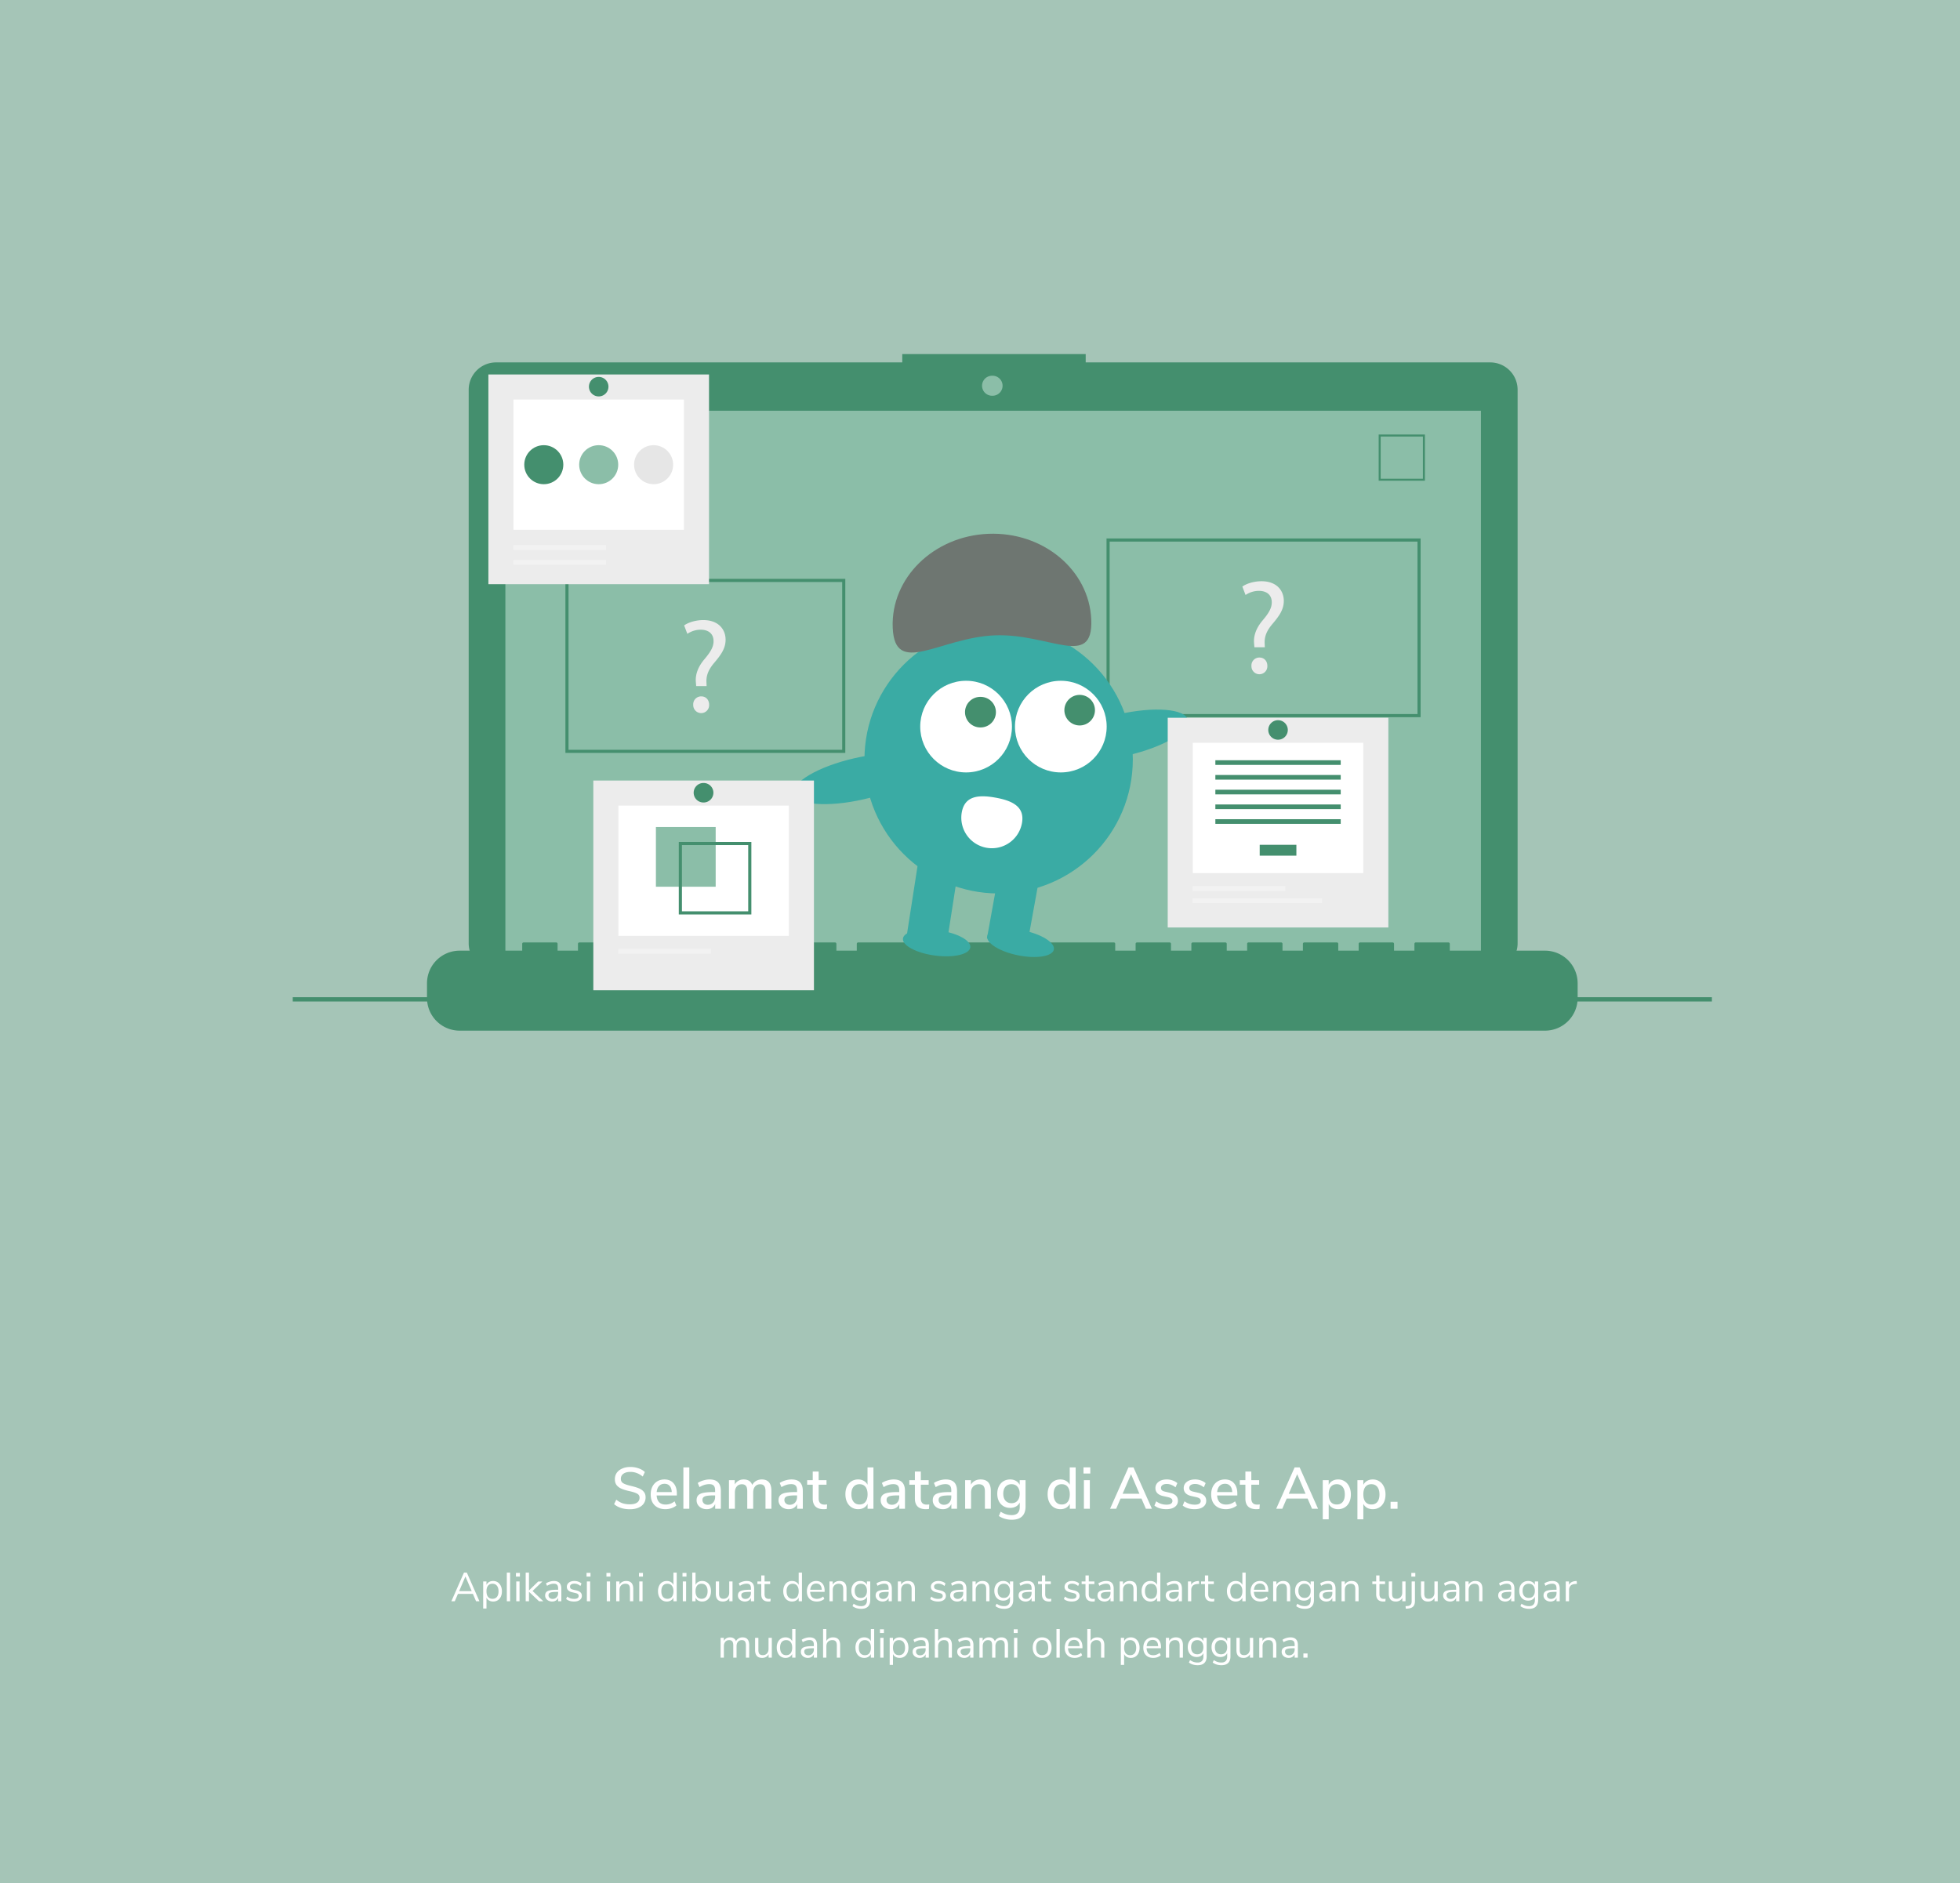 <svg width="869" height="835" fill="none" xmlns="http://www.w3.org/2000/svg"><path fill="#A5C5B7" d="M0 0h869v835H0z"/><path d="M279.243 669.208c-1.421 0-2.73-.191-3.926-.572-1.178-.381-2.192-.945-3.042-1.69l.962-1.976c.902.728 1.829 1.257 2.782 1.586.971.312 2.054.468 3.25.468 1.37 0 2.427-.251 3.172-.754.746-.52 1.118-1.248 1.118-2.184 0-.797-.346-1.387-1.04-1.768-.693-.399-1.802-.771-3.328-1.118-1.456-.312-2.652-.667-3.588-1.066-.936-.399-1.672-.936-2.21-1.612-.52-.693-.78-1.569-.78-2.626 0-1.075.278-2.019.832-2.834.572-.815 1.378-1.447 2.418-1.898 1.04-.468 2.245-.702 3.614-.702 1.283 0 2.488.199 3.614.598 1.144.381 2.08.936 2.808 1.664l-.936 1.976c-.849-.693-1.724-1.205-2.626-1.534a7.683 7.683 0 00-2.834-.52c-1.317 0-2.357.277-3.12.832-.745.537-1.118 1.291-1.118 2.262 0 .832.33 1.465.988 1.898.659.416 1.716.797 3.172 1.144 1.526.347 2.756.711 3.692 1.092.954.364 1.708.875 2.262 1.534.572.641.858 1.482.858 2.522 0 1.057-.286 1.985-.858 2.782-.554.797-1.36 1.413-2.418 1.846-1.04.433-2.279.65-3.718.65zm20.851-6.11h-8.97c.191 2.687 1.526 4.03 4.004 4.03 1.456 0 2.774-.477 3.952-1.43l.806 1.846c-.589.503-1.317.901-2.184 1.196a8.17 8.17 0 01-2.652.442c-2.028 0-3.631-.581-4.81-1.742-1.161-1.161-1.742-2.765-1.742-4.81 0-1.3.252-2.453.754-3.458.52-1.005 1.24-1.785 2.158-2.34.936-.555 1.994-.832 3.172-.832 1.716 0 3.06.555 4.03 1.664.988 1.109 1.482 2.643 1.482 4.602v.832zm-5.46-5.174c-1.005 0-1.811.321-2.418.962-.589.624-.944 1.525-1.066 2.704h6.682c-.052-1.179-.355-2.08-.91-2.704-.537-.641-1.3-.962-2.288-.962zM302.988 669v-18.33h2.626V669h-2.626zm11.601-13c1.699 0 2.955.425 3.77 1.274.832.849 1.248 2.141 1.248 3.874V669h-2.522v-2.106c-.329.745-.823 1.317-1.482 1.716-.641.381-1.395.572-2.262.572a5.268 5.268 0 01-2.288-.494 4.12 4.12 0 01-1.638-1.43 3.737 3.737 0 01-.572-2.028c0-.919.234-1.638.702-2.158.485-.537 1.274-.919 2.366-1.144 1.109-.225 2.626-.338 4.55-.338h.598v-.754c0-.971-.208-1.673-.624-2.106-.399-.433-1.057-.65-1.976-.65-1.439 0-2.877.442-4.316 1.326l-.78-1.846c.676-.468 1.491-.841 2.444-1.118.971-.295 1.898-.442 2.782-.442zm-.78 11.232c.953 0 1.733-.321 2.34-.962.607-.659.91-1.499.91-2.522v-.676h-.468c-1.352 0-2.392.061-3.12.182-.728.121-1.248.329-1.56.624-.312.277-.468.685-.468 1.222 0 .607.217 1.118.65 1.534.451.399 1.023.598 1.716.598zM337.759 656c2.843 0 4.264 1.707 4.264 5.122V669h-2.626v-7.774c0-1.075-.191-1.855-.572-2.34-.364-.503-.962-.754-1.794-.754-.953 0-1.707.329-2.262.988-.555.659-.832 1.56-.832 2.704V669h-2.626v-7.774c0-1.075-.191-1.855-.572-2.34-.381-.503-.979-.754-1.794-.754-.971 0-1.733.329-2.288.988-.555.659-.832 1.56-.832 2.704V669h-2.626v-12.688h2.574v1.924a4.184 4.184 0 011.612-1.638c.676-.399 1.447-.598 2.314-.598 1.959 0 3.233.815 3.822 2.444a4.386 4.386 0 011.716-1.794c.745-.433 1.586-.65 2.522-.65zm13.164 0c1.698 0 2.955.425 3.77 1.274.832.849 1.248 2.141 1.248 3.874V669h-2.522v-2.106c-.33.745-.824 1.317-1.482 1.716-.642.381-1.396.572-2.262.572a5.268 5.268 0 01-2.288-.494c-.694-.347-1.24-.823-1.638-1.43a3.729 3.729 0 01-.572-2.028c0-.919.234-1.638.702-2.158.485-.537 1.274-.919 2.366-1.144 1.109-.225 2.626-.338 4.55-.338h.598v-.754c0-.971-.208-1.673-.624-2.106-.399-.433-1.058-.65-1.976-.65-1.439 0-2.878.442-4.316 1.326l-.78-1.846c.676-.468 1.49-.841 2.444-1.118.97-.295 1.898-.442 2.782-.442zm-.78 11.232c.953 0 1.733-.321 2.34-.962.606-.659.91-1.499.91-2.522v-.676h-.468c-1.352 0-2.392.061-3.12.182-.728.121-1.248.329-1.56.624-.312.277-.468.685-.468 1.222 0 .607.216 1.118.65 1.534.45.399 1.022.598 1.716.598zm15.396-.078c.399 0 .789-.026 1.17-.078l-.13 2.002a8.585 8.585 0 01-1.352.104c-1.647 0-2.877-.399-3.692-1.196-.797-.815-1.196-1.985-1.196-3.51v-6.136h-2.47v-2.028h2.47v-3.822h2.626v3.822h3.484v2.028h-3.484v6.032c0 1.855.858 2.782 2.574 2.782zm21.715-16.484V669h-2.6v-2.184a4.098 4.098 0 01-1.664 1.768c-.728.399-1.568.598-2.522.598-1.092 0-2.071-.277-2.938-.832-.849-.555-1.516-1.335-2.002-2.34-.468-1.005-.702-2.158-.702-3.458 0-1.317.234-2.47.702-3.458.486-.988 1.153-1.751 2.002-2.288.85-.537 1.829-.806 2.938-.806.954 0 1.786.208 2.496.624a3.979 3.979 0 011.664 1.716v-7.67h2.626zm-6.162 16.432c1.144 0 2.02-.39 2.626-1.17.624-.78.936-1.889.936-3.328 0-1.439-.312-2.548-.936-3.328-.606-.78-1.482-1.17-2.626-1.17s-2.036.39-2.678 1.17c-.624.763-.936 1.855-.936 3.276 0 1.421.321 2.539.962 3.354.642.797 1.526 1.196 2.652 1.196zM396.22 656c1.698 0 2.955.425 3.77 1.274.832.849 1.248 2.141 1.248 3.874V669h-2.522v-2.106c-.33.745-.824 1.317-1.482 1.716-.642.381-1.396.572-2.262.572a5.268 5.268 0 01-2.288-.494c-.694-.347-1.24-.823-1.638-1.43a3.729 3.729 0 01-.572-2.028c0-.919.234-1.638.702-2.158.485-.537 1.274-.919 2.366-1.144 1.109-.225 2.626-.338 4.55-.338h.598v-.754c0-.971-.208-1.673-.624-2.106-.399-.433-1.058-.65-1.976-.65-1.439 0-2.878.442-4.316 1.326l-.78-1.846c.676-.468 1.49-.841 2.444-1.118.97-.295 1.898-.442 2.782-.442zm-.78 11.232c.953 0 1.733-.321 2.34-.962.606-.659.91-1.499.91-2.522v-.676h-.468c-1.352 0-2.392.061-3.12.182-.728.121-1.248.329-1.56.624-.312.277-.468.685-.468 1.222 0 .607.216 1.118.65 1.534.45.399 1.022.598 1.716.598zm15.396-.078c.398 0 .788-.026 1.17-.078l-.13 2.002a8.595 8.595 0 01-1.352.104c-1.647 0-2.878-.399-3.692-1.196-.798-.815-1.196-1.985-1.196-3.51v-6.136h-2.47v-2.028h2.47v-3.822h2.626v3.822h3.484v2.028h-3.484v6.032c0 1.855.858 2.782 2.574 2.782zM419.3 656c1.698 0 2.955.425 3.77 1.274.832.849 1.248 2.141 1.248 3.874V669h-2.522v-2.106c-.33.745-.824 1.317-1.482 1.716-.642.381-1.396.572-2.262.572a5.268 5.268 0 01-2.288-.494c-.694-.347-1.24-.823-1.638-1.43a3.729 3.729 0 01-.572-2.028c0-.919.234-1.638.702-2.158.485-.537 1.274-.919 2.366-1.144 1.109-.225 2.626-.338 4.55-.338h.598v-.754c0-.971-.208-1.673-.624-2.106-.399-.433-1.058-.65-1.976-.65-1.439 0-2.878.442-4.316 1.326l-.78-1.846c.676-.468 1.49-.841 2.444-1.118.97-.295 1.898-.442 2.782-.442zm-.78 11.232c.953 0 1.733-.321 2.34-.962.606-.659.91-1.499.91-2.522v-.676h-.468c-1.352 0-2.392.061-3.12.182-.728.121-1.248.329-1.56.624-.312.277-.468.685-.468 1.222 0 .607.216 1.118.65 1.534.45.399 1.022.598 1.716.598zM434.748 656c3.033 0 4.55 1.707 4.55 5.122V669h-2.626v-7.748c0-1.075-.217-1.863-.65-2.366-.416-.503-1.075-.754-1.976-.754-1.057 0-1.907.329-2.548.988s-.962 1.543-.962 2.652V669h-2.626v-12.688h2.574v2.028a4.22 4.22 0 011.742-1.742c.745-.399 1.586-.598 2.522-.598zm19.946.312v11.674c0 1.941-.52 3.406-1.56 4.394-1.022.988-2.539 1.482-4.55 1.482-1.092 0-2.132-.147-3.12-.442a8.565 8.565 0 01-2.6-1.222l.806-1.898c.832.537 1.63.919 2.392 1.144.78.243 1.612.364 2.496.364 2.375 0 3.562-1.205 3.562-3.614v-2.002a4.05 4.05 0 01-1.664 1.794c-.745.416-1.612.624-2.6.624-1.109 0-2.097-.26-2.964-.78-.866-.52-1.542-1.257-2.028-2.21-.468-.953-.702-2.054-.702-3.302 0-1.248.243-2.349.728-3.302.486-.953 1.153-1.69 2.002-2.21.867-.537 1.855-.806 2.964-.806.971 0 1.82.208 2.548.624a4.054 4.054 0 011.69 1.768v-2.08h2.6zm-6.214 10.218c1.127 0 2.011-.373 2.652-1.118.642-.745.962-1.777.962-3.094 0-1.3-.32-2.323-.962-3.068-.624-.763-1.508-1.144-2.652-1.144-1.144 0-2.045.373-2.704 1.118-.641.745-.962 1.777-.962 3.094s.33 2.349.988 3.094c.659.745 1.552 1.118 2.678 1.118zm28.429-15.86V669h-2.6v-2.184a4.104 4.104 0 01-1.664 1.768c-.728.399-1.569.598-2.522.598-1.092 0-2.072-.277-2.938-.832-.85-.555-1.517-1.335-2.002-2.34-.468-1.005-.702-2.158-.702-3.458 0-1.317.234-2.47.702-3.458.485-.988 1.152-1.751 2.002-2.288.849-.537 1.828-.806 2.938-.806.953 0 1.785.208 2.496.624a3.984 3.984 0 011.664 1.716v-7.67h2.626zm-6.162 16.432c1.144 0 2.019-.39 2.626-1.17.624-.78.936-1.889.936-3.328 0-1.439-.312-2.548-.936-3.328-.607-.78-1.482-1.17-2.626-1.17s-2.037.39-2.678 1.17c-.624.763-.936 1.855-.936 3.276 0 1.421.32 2.539.962 3.354.641.797 1.525 1.196 2.652 1.196zM480.57 669v-12.688h2.626V669h-2.626zm-.182-18.356h3.016v2.73h-3.016v-2.73zM508.048 669l-1.95-4.524h-9.282l-1.95 4.524h-2.704l8.164-18.33h2.236l8.164 18.33h-2.678zm-10.322-6.656h7.462l-3.718-8.684-3.744 8.684zm19.384 6.838c-2.201 0-3.96-.537-5.278-1.612l.806-1.898c1.3 1.005 2.817 1.508 4.55 1.508.85 0 1.5-.139 1.95-.416.451-.295.676-.702.676-1.222 0-.451-.156-.806-.468-1.066-.294-.26-.814-.477-1.56-.65l-2.106-.468c-1.126-.26-1.976-.685-2.548-1.274-.572-.589-.858-1.335-.858-2.236 0-1.144.46-2.071 1.378-2.782.936-.711 2.158-1.066 3.666-1.066.902 0 1.76.147 2.574.442a6.112 6.112 0 012.106 1.196l-.806 1.846c-1.248-.988-2.539-1.482-3.874-1.482-.797 0-1.43.156-1.898.468-.45.312-.676.737-.676 1.274 0 .433.139.789.416 1.066.295.26.754.459 1.378.598l2.158.494c1.231.277 2.132.711 2.704 1.3.572.572.858 1.326.858 2.262 0 1.144-.468 2.054-1.404 2.73-.918.659-2.166.988-3.744.988zm12.543 0c-2.201 0-3.96-.537-5.278-1.612l.806-1.898c1.3 1.005 2.817 1.508 4.55 1.508.85 0 1.5-.139 1.95-.416.451-.295.676-.702.676-1.222 0-.451-.156-.806-.468-1.066-.294-.26-.814-.477-1.56-.65l-2.106-.468c-1.126-.26-1.976-.685-2.548-1.274-.572-.589-.858-1.335-.858-2.236 0-1.144.46-2.071 1.378-2.782.936-.711 2.158-1.066 3.666-1.066.902 0 1.76.147 2.574.442a6.112 6.112 0 012.106 1.196l-.806 1.846c-1.248-.988-2.539-1.482-3.874-1.482-.797 0-1.43.156-1.898.468-.45.312-.676.737-.676 1.274 0 .433.139.789.416 1.066.295.26.754.459 1.378.598l2.158.494c1.231.277 2.132.711 2.704 1.3.572.572.858 1.326.858 2.262 0 1.144-.468 2.054-1.404 2.73-.918.659-2.166.988-3.744.988zm18.939-6.084h-8.97c.191 2.687 1.526 4.03 4.004 4.03 1.456 0 2.774-.477 3.952-1.43l.806 1.846c-.589.503-1.317.901-2.184 1.196a8.17 8.17 0 01-2.652.442c-2.028 0-3.631-.581-4.81-1.742-1.161-1.161-1.742-2.765-1.742-4.81 0-1.3.252-2.453.754-3.458.52-1.005 1.24-1.785 2.158-2.34.936-.555 1.994-.832 3.172-.832 1.716 0 3.06.555 4.03 1.664.988 1.109 1.482 2.643 1.482 4.602v.832zm-5.46-5.174c-1.005 0-1.811.321-2.418.962-.589.624-.944 1.525-1.066 2.704h6.682c-.052-1.179-.355-2.08-.91-2.704-.537-.641-1.3-.962-2.288-.962zm14.233 9.23c.399 0 .789-.026 1.17-.078l-.13 2.002a8.585 8.585 0 01-1.352.104c-1.647 0-2.877-.399-3.692-1.196-.797-.815-1.196-1.985-1.196-3.51v-6.136h-2.47v-2.028h2.47v-3.822h2.626v3.822h3.484v2.028h-3.484v6.032c0 1.855.858 2.782 2.574 2.782zM581.707 669l-1.95-4.524h-9.282l-1.95 4.524h-2.704l8.164-18.33h2.236l8.164 18.33h-2.678zm-10.322-6.656h7.462l-3.718-8.684-3.744 8.684zM593.286 656c1.092 0 2.063.277 2.912.832.867.555 1.534 1.335 2.002 2.34.486 1.005.728 2.167.728 3.484 0 1.3-.234 2.444-.702 3.432-.468.988-1.135 1.751-2.002 2.288-.849.537-1.828.806-2.938.806-.953 0-1.794-.199-2.522-.598a4.104 4.104 0 01-1.664-1.768v6.864h-2.626v-17.368h2.626v2.08a4.104 4.104 0 011.664-1.768c.728-.416 1.569-.624 2.522-.624zm-.624 11.102c1.144 0 2.028-.381 2.652-1.144.624-.78.936-1.881.936-3.302 0-1.439-.32-2.557-.962-3.354-.624-.797-1.499-1.196-2.626-1.196-1.144 0-2.028.39-2.652 1.17-.606.78-.91 1.889-.91 3.328 0 1.439.304 2.548.91 3.328.624.78 1.508 1.17 2.652 1.17zM608.648 656c1.092 0 2.062.277 2.912.832.866.555 1.534 1.335 2.002 2.34.485 1.005.728 2.167.728 3.484 0 1.3-.234 2.444-.702 3.432-.468.988-1.136 1.751-2.002 2.288-.85.537-1.829.806-2.938.806-.954 0-1.794-.199-2.522-.598a4.098 4.098 0 01-1.664-1.768v6.864h-2.626v-17.368h2.626v2.08a4.098 4.098 0 011.664-1.768c.728-.416 1.568-.624 2.522-.624zm-.624 11.102c1.144 0 2.028-.381 2.652-1.144.624-.78.936-1.881.936-3.302 0-1.439-.321-2.557-.962-3.354-.624-.797-1.5-1.196-2.626-1.196-1.144 0-2.028.39-2.652 1.17-.607.78-.91 1.889-.91 3.328 0 1.439.303 2.548.91 3.328.624.78 1.508 1.17 2.652 1.17zm8.506-1.196h3.094V669h-3.094v-3.094zM211.071 710l-1.404-3.258h-6.624L201.639 710h-1.512l5.58-12.69h1.278l5.58 12.69h-1.494zm-7.506-4.482h5.58l-2.79-6.498-2.79 6.498zm15.076-4.5c.768 0 1.446.192 2.034.576.588.384 1.044.924 1.368 1.62.324.684.486 1.482.486 2.394 0 .912-.162 1.71-.486 2.394-.324.672-.78 1.194-1.368 1.566-.576.372-1.254.558-2.034.558-.684 0-1.284-.15-1.8-.45a2.909 2.909 0 01-1.152-1.278v4.842h-1.458v-12.006h1.458v1.512a2.909 2.909 0 011.152-1.278c.516-.3 1.116-.45 1.8-.45zm-.288 7.902c.852 0 1.512-.288 1.98-.864.468-.576.702-1.392.702-2.448s-.234-1.878-.702-2.466c-.468-.6-1.128-.9-1.98-.9-.852 0-1.512.288-1.98.864-.456.576-.684 1.398-.684 2.466 0 1.068.228 1.896.684 2.484.468.576 1.128.864 1.98.864zm6.354 1.08v-12.69h1.458V710h-1.458zm4.184 0v-8.766h1.458V710h-1.458zm-.144-12.564h1.764v1.638h-1.764v-1.638zM240.887 710h-1.89l-4.464-4.194V710h-1.458v-12.69h1.458v7.902l4.086-3.96h1.854l-4.356 4.194 4.77 4.554zm4.681-8.982c1.116 0 1.944.288 2.484.864.552.564.828 1.428.828 2.592V710h-1.422v-1.494a2.627 2.627 0 01-1.044 1.206c-.468.276-1.008.414-1.62.414a3.603 3.603 0 01-1.566-.342 2.795 2.795 0 01-1.116-.954 2.358 2.358 0 01-.414-1.35c0-.66.168-1.17.504-1.53.336-.372.888-.636 1.656-.792.768-.168 1.836-.252 3.204-.252h.396v-.594c0-.732-.15-1.26-.45-1.584-.3-.336-.786-.504-1.458-.504-1.008 0-2.01.312-3.006.936l-.486-1.062c.456-.324 1.002-.582 1.638-.774a6.226 6.226 0 011.872-.306zm-.576 7.956c.72 0 1.308-.24 1.764-.72.468-.492.702-1.122.702-1.89v-.522h-.324c-1.056 0-1.86.048-2.412.144-.552.084-.948.234-1.188.45-.228.204-.342.51-.342.918 0 .468.168.858.504 1.17.348.3.78.45 1.296.45zm9.527 1.152c-1.476 0-2.646-.378-3.51-1.134l.486-1.08a4.9 4.9 0 001.422.81 5.466 5.466 0 001.656.234c.648 0 1.14-.108 1.476-.324.348-.228.522-.552.522-.972 0-.348-.114-.624-.342-.828-.228-.204-.606-.366-1.134-.486l-1.476-.342c-.744-.168-1.314-.456-1.71-.864-.396-.408-.594-.912-.594-1.512 0-.78.306-1.41.918-1.89.612-.48 1.428-.72 2.448-.72.612 0 1.194.102 1.746.306a3.596 3.596 0 011.386.846l-.486 1.062c-.804-.684-1.686-1.026-2.646-1.026-.612 0-1.092.12-1.44.36-.336.228-.504.552-.504.972 0 .348.102.63.306.846.216.204.558.36 1.026.468l1.494.36c.816.192 1.422.486 1.818.882.396.384.594.888.594 1.512 0 .768-.312 1.38-.936 1.836-.612.456-1.452.684-2.52.684zm5.679-.126v-8.766h1.458V710h-1.458zm-.144-12.564h1.764v1.638h-1.764v-1.638zM269.022 710v-8.766h1.458V710h-1.458zm-.144-12.564h1.764v1.638h-1.764v-1.638zm8.737 3.582c2.1 0 3.15 1.158 3.15 3.474V710h-1.458v-5.418c0-.816-.162-1.41-.486-1.782-.312-.372-.816-.558-1.512-.558-.804 0-1.446.246-1.926.738s-.72 1.158-.72 1.998V710h-1.458v-8.766h1.44v1.44c.288-.54.69-.948 1.206-1.224.516-.288 1.104-.432 1.764-.432zm5.821 8.982v-8.766h1.458V710h-1.458zm-.144-12.564h1.764v1.638h-1.764v-1.638zm16.744-.126V710h-1.458v-1.602a2.877 2.877 0 01-1.17 1.278c-.504.3-1.098.45-1.782.45-.768 0-1.446-.192-2.034-.576-.588-.384-1.044-.918-1.368-1.602-.324-.696-.486-1.5-.486-2.412 0-.9.162-1.692.486-2.376.324-.684.78-1.212 1.368-1.584.588-.372 1.266-.558 2.034-.558.684 0 1.278.15 1.782.45.516.3.906.726 1.17 1.278v-5.436h1.458zm-4.122 11.61c.852 0 1.506-.288 1.962-.864.468-.588.702-1.416.702-2.484s-.234-1.89-.702-2.466c-.456-.576-1.11-.864-1.962-.864-.852 0-1.518.288-1.998.864-.468.576-.702 1.386-.702 2.43 0 1.068.234 1.902.702 2.502.48.588 1.146.882 1.998.882zm6.823 1.08v-8.766h1.458V710h-1.458zm-.144-12.564h1.764v1.638h-1.764v-1.638zm8.737 3.582c.768 0 1.446.186 2.034.558.588.372 1.044.9 1.368 1.584.324.684.486 1.476.486 2.376 0 .912-.162 1.716-.486 2.412-.324.684-.78 1.218-1.368 1.602-.588.384-1.266.576-2.034.576-.684 0-1.284-.15-1.8-.45a2.909 2.909 0 01-1.152-1.278V710h-1.458v-12.69h1.458v5.436a2.909 2.909 0 011.152-1.278c.516-.3 1.116-.45 1.8-.45zm-.288 7.902c.852 0 1.512-.294 1.98-.882.468-.6.702-1.434.702-2.502 0-1.044-.234-1.854-.702-2.43-.468-.576-1.128-.864-1.98-.864-.852 0-1.512.288-1.98.864-.456.576-.684 1.398-.684 2.466 0 1.068.228 1.896.684 2.484.468.576 1.128.864 1.98.864zm13.735-7.686V710h-1.422v-1.494c-.276.528-.666.93-1.17 1.206-.492.276-1.05.414-1.674.414-1.044 0-1.83-.288-2.358-.864-.528-.588-.792-1.452-.792-2.592v-5.436h1.458v5.4c0 .78.156 1.356.468 1.728.312.36.804.54 1.476.54.768 0 1.386-.246 1.854-.738.468-.504.702-1.164.702-1.98v-4.95h1.458zm6.274-.216c1.116 0 1.944.288 2.484.864.552.564.828 1.428.828 2.592V710h-1.422v-1.494a2.627 2.627 0 01-1.044 1.206c-.468.276-1.008.414-1.62.414a3.603 3.603 0 01-1.566-.342 2.795 2.795 0 01-1.116-.954 2.358 2.358 0 01-.414-1.35c0-.66.168-1.17.504-1.53.336-.372.888-.636 1.656-.792.768-.168 1.836-.252 3.204-.252h.396v-.594c0-.732-.15-1.26-.45-1.584-.3-.336-.786-.504-1.458-.504-1.008 0-2.01.312-3.006.936l-.486-1.062c.456-.324 1.002-.582 1.638-.774a6.226 6.226 0 011.872-.306zm-.576 7.956c.72 0 1.308-.24 1.764-.72.468-.492.702-1.122.702-1.89v-.522h-.324c-1.056 0-1.86.048-2.412.144-.552.084-.948.234-1.188.45-.228.204-.342.51-.342.918 0 .468.168.858.504 1.17.348.3.78.45 1.296.45zm10.409-.018c.264 0 .528-.018.792-.054l-.072 1.152a5.261 5.261 0 01-.9.072c-1.056 0-1.854-.276-2.394-.828-.528-.552-.792-1.32-.792-2.304v-4.608h-1.71v-1.152h1.71v-2.664h1.458v2.664h2.484v1.152h-2.484v4.5c0 1.38.636 2.07 1.908 2.07zm14.681-11.646V710h-1.458v-1.602a2.877 2.877 0 01-1.17 1.278c-.504.3-1.098.45-1.782.45-.768 0-1.446-.192-2.034-.576-.588-.384-1.044-.918-1.368-1.602-.324-.696-.486-1.5-.486-2.412 0-.9.162-1.692.486-2.376.324-.684.78-1.212 1.368-1.584.588-.372 1.266-.558 2.034-.558.684 0 1.278.15 1.782.45.516.3.906.726 1.17 1.278v-5.436h1.458zm-4.122 11.61c.852 0 1.506-.288 1.962-.864.468-.588.702-1.416.702-2.484s-.234-1.89-.702-2.466c-.456-.576-1.11-.864-1.962-.864-.852 0-1.518.288-1.998.864-.468.576-.702 1.386-.702 2.43 0 1.068.234 1.902.702 2.502.48.588 1.146.882 1.998.882zm14.167-3.078h-6.408c.048 1.02.324 1.794.828 2.322.504.516 1.218.774 2.142.774 1.02 0 1.956-.348 2.808-1.044l.486 1.062c-.384.36-.876.648-1.476.864-.6.204-1.212.306-1.836.306-1.368 0-2.448-.402-3.24-1.206-.78-.804-1.17-1.914-1.17-3.33 0-.9.174-1.692.522-2.376a3.902 3.902 0 011.458-1.62c.636-.384 1.356-.576 2.16-.576 1.164 0 2.076.384 2.736 1.152.66.756.99 1.8.99 3.132v.54zm-3.708-3.69c-.768 0-1.386.24-1.854.72-.456.48-.726 1.158-.81 2.034h5.094c-.024-.888-.246-1.566-.666-2.034-.42-.48-1.008-.72-1.764-.72zm10.266-1.134c2.1 0 3.15 1.158 3.15 3.474V710h-1.458v-5.418c0-.816-.162-1.41-.486-1.782-.312-.372-.816-.558-1.512-.558-.804 0-1.446.246-1.926.738s-.72 1.158-.72 1.998V710h-1.458v-8.766h1.44v1.44c.288-.54.69-.948 1.206-1.224.516-.288 1.104-.432 1.764-.432zm13.669.216v8.172c0 1.308-.336 2.292-1.008 2.952-.672.672-1.668 1.008-2.988 1.008-1.536 0-2.826-.396-3.87-1.188l.486-1.08c.588.384 1.14.66 1.656.828a5.563 5.563 0 001.728.252c.84 0 1.476-.228 1.908-.684.432-.444.648-1.098.648-1.962v-1.548a2.733 2.733 0 01-1.17 1.296c-.516.3-1.128.45-1.836.45-.768 0-1.452-.18-2.052-.54-.588-.36-1.05-.87-1.386-1.53-.324-.66-.486-1.422-.486-2.286 0-.864.162-1.626.486-2.286.336-.66.798-1.17 1.386-1.53.6-.36 1.284-.54 2.052-.54.696 0 1.302.15 1.818.45.516.3.906.726 1.17 1.278v-1.512h1.458zm-4.158 7.29c.84 0 1.5-.276 1.98-.828.48-.564.72-1.338.72-2.322 0-.972-.24-1.734-.72-2.286-.468-.564-1.128-.846-1.98-.846-.852 0-1.524.282-2.016.846-.48.552-.72 1.314-.72 2.286 0 .984.24 1.758.72 2.322.492.552 1.164.828 2.016.828zm10.421-7.506c1.116 0 1.944.288 2.484.864.552.564.828 1.428.828 2.592V710h-1.422v-1.494a2.627 2.627 0 01-1.044 1.206c-.468.276-1.008.414-1.62.414a3.603 3.603 0 01-1.566-.342 2.795 2.795 0 01-1.116-.954 2.358 2.358 0 01-.414-1.35c0-.66.168-1.17.504-1.53.336-.372.888-.636 1.656-.792.768-.168 1.836-.252 3.204-.252h.396v-.594c0-.732-.15-1.26-.45-1.584-.3-.336-.786-.504-1.458-.504-1.008 0-2.01.312-3.006.936l-.486-1.062c.456-.324 1.002-.582 1.638-.774a6.226 6.226 0 011.872-.306zm-.576 7.956c.72 0 1.308-.24 1.764-.72.468-.492.702-1.122.702-1.89v-.522h-.324c-1.056 0-1.86.048-2.412.144-.552.084-.948.234-1.188.45-.228.204-.342.51-.342.918 0 .468.168.858.504 1.17.348.3.78.45 1.296.45zm10.966-7.956c2.1 0 3.15 1.158 3.15 3.474V710h-1.458v-5.418c0-.816-.162-1.41-.486-1.782-.312-.372-.816-.558-1.512-.558-.804 0-1.446.246-1.926.738s-.72 1.158-.72 1.998V710h-1.458v-8.766h1.44v1.44c.288-.54.69-.948 1.206-1.224.516-.288 1.104-.432 1.764-.432zm13.432 9.108c-1.476 0-2.646-.378-3.51-1.134l.486-1.08a4.9 4.9 0 001.422.81 5.466 5.466 0 001.656.234c.648 0 1.14-.108 1.476-.324.348-.228.522-.552.522-.972 0-.348-.114-.624-.342-.828-.228-.204-.606-.366-1.134-.486l-1.476-.342c-.744-.168-1.314-.456-1.71-.864-.396-.408-.594-.912-.594-1.512 0-.78.306-1.41.918-1.89.612-.48 1.428-.72 2.448-.72.612 0 1.194.102 1.746.306a3.596 3.596 0 011.386.846l-.486 1.062c-.804-.684-1.686-1.026-2.646-1.026-.612 0-1.092.12-1.44.36-.336.228-.504.552-.504.972 0 .348.102.63.306.846.216.204.558.36 1.026.468l1.494.36c.816.192 1.422.486 1.818.882.396.384.594.888.594 1.512 0 .768-.312 1.38-.936 1.836-.612.456-1.452.684-2.52.684zm9.242-9.108c1.116 0 1.944.288 2.484.864.552.564.828 1.428.828 2.592V710h-1.422v-1.494a2.627 2.627 0 01-1.044 1.206c-.468.276-1.008.414-1.62.414a3.603 3.603 0 01-1.566-.342 2.795 2.795 0 01-1.116-.954 2.358 2.358 0 01-.414-1.35c0-.66.168-1.17.504-1.53.336-.372.888-.636 1.656-.792.768-.168 1.836-.252 3.204-.252h.396v-.594c0-.732-.15-1.26-.45-1.584-.3-.336-.786-.504-1.458-.504-1.008 0-2.01.312-3.006.936l-.486-1.062c.456-.324 1.002-.582 1.638-.774a6.226 6.226 0 011.872-.306zm-.576 7.956c.72 0 1.308-.24 1.764-.72.468-.492.702-1.122.702-1.89v-.522h-.324c-1.056 0-1.86.048-2.412.144-.552.084-.948.234-1.188.45-.228.204-.342.51-.342.918 0 .468.168.858.504 1.17.348.3.78.45 1.296.45zm10.967-7.956c2.1 0 3.15 1.158 3.15 3.474V710h-1.458v-5.418c0-.816-.162-1.41-.486-1.782-.312-.372-.816-.558-1.512-.558-.804 0-1.446.246-1.926.738s-.72 1.158-.72 1.998V710h-1.458v-8.766h1.44v1.44c.288-.54.69-.948 1.206-1.224.516-.288 1.104-.432 1.764-.432zm13.668.216v8.172c0 1.308-.336 2.292-1.008 2.952-.672.672-1.668 1.008-2.988 1.008-1.536 0-2.826-.396-3.87-1.188l.486-1.08c.588.384 1.14.66 1.656.828a5.563 5.563 0 001.728.252c.84 0 1.476-.228 1.908-.684.432-.444.648-1.098.648-1.962v-1.548a2.733 2.733 0 01-1.17 1.296c-.516.3-1.128.45-1.836.45-.768 0-1.452-.18-2.052-.54-.588-.36-1.05-.87-1.386-1.53-.324-.66-.486-1.422-.486-2.286 0-.864.162-1.626.486-2.286.336-.66.798-1.17 1.386-1.53.6-.36 1.284-.54 2.052-.54.696 0 1.302.15 1.818.45.516.3.906.726 1.17 1.278v-1.512h1.458zm-4.158 7.29c.84 0 1.5-.276 1.98-.828.48-.564.72-1.338.72-2.322 0-.972-.24-1.734-.72-2.286-.468-.564-1.128-.846-1.98-.846-.852 0-1.524.282-2.016.846-.48.552-.72 1.314-.72 2.286 0 .984.24 1.758.72 2.322.492.552 1.164.828 2.016.828zm10.421-7.506c1.116 0 1.944.288 2.484.864.552.564.828 1.428.828 2.592V710h-1.422v-1.494a2.627 2.627 0 01-1.044 1.206c-.468.276-1.008.414-1.62.414a3.603 3.603 0 01-1.566-.342 2.795 2.795 0 01-1.116-.954 2.358 2.358 0 01-.414-1.35c0-.66.168-1.17.504-1.53.336-.372.888-.636 1.656-.792.768-.168 1.836-.252 3.204-.252h.396v-.594c0-.732-.15-1.26-.45-1.584-.3-.336-.786-.504-1.458-.504-1.008 0-2.01.312-3.006.936l-.486-1.062c.456-.324 1.002-.582 1.638-.774a6.226 6.226 0 011.872-.306zm-.576 7.956c.72 0 1.308-.24 1.764-.72.468-.492.702-1.122.702-1.89v-.522h-.324c-1.056 0-1.86.048-2.412.144-.552.084-.948.234-1.188.45-.228.204-.342.51-.342.918 0 .468.168.858.504 1.17.348.3.78.45 1.296.45zm10.409-.018c.264 0 .528-.018.792-.054l-.072 1.152a5.261 5.261 0 01-.9.072c-1.056 0-1.854-.276-2.394-.828-.528-.552-.792-1.32-.792-2.304v-4.608h-1.71v-1.152h1.71v-2.664h1.458v2.664h2.484v1.152h-2.484v4.5c0 1.38.636 2.07 1.908 2.07zm9.876 1.17c-1.476 0-2.646-.378-3.51-1.134l.486-1.08a4.9 4.9 0 001.422.81 5.466 5.466 0 001.656.234c.648 0 1.14-.108 1.476-.324.348-.228.522-.552.522-.972 0-.348-.114-.624-.342-.828-.228-.204-.606-.366-1.134-.486l-1.476-.342c-.744-.168-1.314-.456-1.71-.864-.396-.408-.594-.912-.594-1.512 0-.78.306-1.41.918-1.89.612-.48 1.428-.72 2.448-.72.612 0 1.194.102 1.746.306a3.596 3.596 0 011.386.846l-.486 1.062c-.804-.684-1.686-1.026-2.646-1.026-.612 0-1.092.12-1.44.36-.336.228-.504.552-.504.972 0 .348.102.63.306.846.216.204.558.36 1.026.468l1.494.36c.816.192 1.422.486 1.818.882.396.384.594.888.594 1.512 0 .768-.312 1.38-.936 1.836-.612.456-1.452.684-2.52.684zm9.443-1.17c.264 0 .528-.018.792-.054l-.072 1.152a5.261 5.261 0 01-.9.072c-1.056 0-1.854-.276-2.394-.828-.528-.552-.792-1.32-.792-2.304v-4.608h-1.71v-1.152h1.71v-2.664h1.458v2.664h2.484v1.152h-2.484v4.5c0 1.38.636 2.07 1.908 2.07zm5.829-7.938c1.116 0 1.944.288 2.484.864.552.564.828 1.428.828 2.592V710h-1.422v-1.494a2.627 2.627 0 01-1.044 1.206c-.468.276-1.008.414-1.62.414a3.603 3.603 0 01-1.566-.342 2.795 2.795 0 01-1.116-.954 2.358 2.358 0 01-.414-1.35c0-.66.168-1.17.504-1.53.336-.372.888-.636 1.656-.792.768-.168 1.836-.252 3.204-.252h.396v-.594c0-.732-.15-1.26-.45-1.584-.3-.336-.786-.504-1.458-.504-1.008 0-2.01.312-3.006.936l-.486-1.062c.456-.324 1.002-.582 1.638-.774a6.226 6.226 0 011.872-.306zm-.576 7.956c.72 0 1.308-.24 1.764-.72.468-.492.702-1.122.702-1.89v-.522h-.324c-1.056 0-1.86.048-2.412.144-.552.084-.948.234-1.188.45-.228.204-.342.51-.342.918 0 .468.168.858.504 1.17.348.3.78.45 1.296.45zm10.967-7.956c2.1 0 3.15 1.158 3.15 3.474V710h-1.458v-5.418c0-.816-.162-1.41-.486-1.782-.312-.372-.816-.558-1.512-.558-.804 0-1.446.246-1.926.738s-.72 1.158-.72 1.998V710h-1.458v-8.766h1.44v1.44c.288-.54.69-.948 1.206-1.224.516-.288 1.104-.432 1.764-.432zm13.596-3.708V710h-1.458v-1.602a2.877 2.877 0 01-1.17 1.278c-.504.3-1.098.45-1.782.45-.768 0-1.446-.192-2.034-.576-.588-.384-1.044-.918-1.368-1.602-.324-.696-.486-1.5-.486-2.412 0-.9.162-1.692.486-2.376.324-.684.78-1.212 1.368-1.584.588-.372 1.266-.558 2.034-.558.684 0 1.278.15 1.782.45.516.3.906.726 1.17 1.278v-5.436h1.458zm-4.122 11.61c.852 0 1.506-.288 1.962-.864.468-.588.702-1.416.702-2.484s-.234-1.89-.702-2.466c-.456-.576-1.11-.864-1.962-.864-.852 0-1.518.288-1.998.864-.468.576-.702 1.386-.702 2.43 0 1.068.234 1.902.702 2.502.48.588 1.146.882 1.998.882zm10.387-7.902c1.116 0 1.944.288 2.484.864.552.564.828 1.428.828 2.592V710h-1.422v-1.494a2.627 2.627 0 01-1.044 1.206c-.468.276-1.008.414-1.62.414a3.603 3.603 0 01-1.566-.342 2.795 2.795 0 01-1.116-.954 2.358 2.358 0 01-.414-1.35c0-.66.168-1.17.504-1.53.336-.372.888-.636 1.656-.792.768-.168 1.836-.252 3.204-.252h.396v-.594c0-.732-.15-1.26-.45-1.584-.3-.336-.786-.504-1.458-.504-1.008 0-2.01.312-3.006.936l-.486-1.062c.456-.324 1.002-.582 1.638-.774a6.226 6.226 0 011.872-.306zm-.576 7.956c.72 0 1.308-.24 1.764-.72.468-.492.702-1.122.702-1.89v-.522h-.324c-1.056 0-1.86.048-2.412.144-.552.084-.948.234-1.188.45-.228.204-.342.51-.342.918 0 .468.168.858.504 1.17.348.3.78.45 1.296.45zm11.525-6.696l-.954.09c-.9.084-1.554.366-1.962.846-.396.48-.594 1.074-.594 1.782V710H526.7v-8.766h1.422v1.53c.492-1.02 1.458-1.59 2.898-1.71l.522-.036.126 1.26zm5.932 6.678c.264 0 .528-.018.792-.054l-.072 1.152a5.261 5.261 0 01-.9.072c-1.056 0-1.854-.276-2.394-.828-.528-.552-.792-1.32-.792-2.304v-4.608h-1.71v-1.152h1.71v-2.664h1.458v2.664h2.484v1.152h-2.484v4.5c0 1.38.636 2.07 1.908 2.07zm14.682-11.646V710h-1.458v-1.602a2.877 2.877 0 01-1.17 1.278c-.504.3-1.098.45-1.782.45-.768 0-1.446-.192-2.034-.576-.588-.384-1.044-.918-1.368-1.602-.324-.696-.486-1.5-.486-2.412 0-.9.162-1.692.486-2.376.324-.684.78-1.212 1.368-1.584.588-.372 1.266-.558 2.034-.558.684 0 1.278.15 1.782.45.516.3.906.726 1.17 1.278v-5.436h1.458zm-4.122 11.61c.852 0 1.506-.288 1.962-.864.468-.588.702-1.416.702-2.484s-.234-1.89-.702-2.466c-.456-.576-1.11-.864-1.962-.864-.852 0-1.518.288-1.998.864-.468.576-.702 1.386-.702 2.43 0 1.068.234 1.902.702 2.502.48.588 1.146.882 1.998.882zm14.167-3.078h-6.408c.048 1.02.324 1.794.828 2.322.504.516 1.218.774 2.142.774 1.02 0 1.956-.348 2.808-1.044l.486 1.062c-.384.36-.876.648-1.476.864-.6.204-1.212.306-1.836.306-1.368 0-2.448-.402-3.24-1.206-.78-.804-1.17-1.914-1.17-3.33 0-.9.174-1.692.522-2.376a3.902 3.902 0 011.458-1.62c.636-.384 1.356-.576 2.16-.576 1.164 0 2.076.384 2.736 1.152.66.756.99 1.8.99 3.132v.54zm-3.708-3.69c-.768 0-1.386.24-1.854.72-.456.48-.726 1.158-.81 2.034h5.094c-.024-.888-.246-1.566-.666-2.034-.42-.48-1.008-.72-1.764-.72zm10.266-1.134c2.1 0 3.15 1.158 3.15 3.474V710h-1.458v-5.418c0-.816-.162-1.41-.486-1.782-.312-.372-.816-.558-1.512-.558-.804 0-1.446.246-1.926.738s-.72 1.158-.72 1.998V710h-1.458v-8.766h1.44v1.44c.288-.54.69-.948 1.206-1.224.516-.288 1.104-.432 1.764-.432zm13.668.216v8.172c0 1.308-.336 2.292-1.008 2.952-.672.672-1.668 1.008-2.988 1.008-1.536 0-2.826-.396-3.87-1.188l.486-1.08c.588.384 1.14.66 1.656.828a5.563 5.563 0 001.728.252c.84 0 1.476-.228 1.908-.684.432-.444.648-1.098.648-1.962v-1.548a2.733 2.733 0 01-1.17 1.296c-.516.3-1.128.45-1.836.45-.768 0-1.452-.18-2.052-.54-.588-.36-1.05-.87-1.386-1.53-.324-.66-.486-1.422-.486-2.286 0-.864.162-1.626.486-2.286.336-.66.798-1.17 1.386-1.53.6-.36 1.284-.54 2.052-.54.696 0 1.302.15 1.818.45.516.3.906.726 1.17 1.278v-1.512h1.458zm-4.158 7.29c.84 0 1.5-.276 1.98-.828.48-.564.72-1.338.72-2.322 0-.972-.24-1.734-.72-2.286-.468-.564-1.128-.846-1.98-.846-.852 0-1.524.282-2.016.846-.48.552-.72 1.314-.72 2.286 0 .984.24 1.758.72 2.322.492.552 1.164.828 2.016.828zm10.421-7.506c1.116 0 1.944.288 2.484.864.552.564.828 1.428.828 2.592V710h-1.422v-1.494a2.627 2.627 0 01-1.044 1.206c-.468.276-1.008.414-1.62.414a3.603 3.603 0 01-1.566-.342 2.795 2.795 0 01-1.116-.954 2.358 2.358 0 01-.414-1.35c0-.66.168-1.17.504-1.53.336-.372.888-.636 1.656-.792.768-.168 1.836-.252 3.204-.252h.396v-.594c0-.732-.15-1.26-.45-1.584-.3-.336-.786-.504-1.458-.504-1.008 0-2.01.312-3.006.936l-.486-1.062c.456-.324 1.002-.582 1.638-.774a6.226 6.226 0 011.872-.306zm-.576 7.956c.72 0 1.308-.24 1.764-.72.468-.492.702-1.122.702-1.89v-.522h-.324c-1.056 0-1.86.048-2.412.144-.552.084-.948.234-1.188.45-.228.204-.342.51-.342.918 0 .468.168.858.504 1.17.348.3.78.45 1.296.45zm10.967-7.956c2.1 0 3.15 1.158 3.15 3.474V710h-1.458v-5.418c0-.816-.162-1.41-.486-1.782-.312-.372-.816-.558-1.512-.558-.804 0-1.446.246-1.926.738s-.72 1.158-.72 1.998V710h-1.458v-8.766h1.44v1.44c.288-.54.69-.948 1.206-1.224.516-.288 1.104-.432 1.764-.432zm14.313 7.938c.264 0 .528-.018.792-.054l-.072 1.152a5.261 5.261 0 01-.9.072c-1.056 0-1.854-.276-2.394-.828-.528-.552-.792-1.32-.792-2.304v-4.608h-1.71v-1.152h1.71v-2.664h1.458v2.664h2.484v1.152h-2.484v4.5c0 1.38.636 2.07 1.908 2.07zm9.646-7.722V710h-1.422v-1.494c-.276.528-.666.93-1.17 1.206-.492.276-1.05.414-1.674.414-1.044 0-1.83-.288-2.358-.864-.528-.588-.792-1.452-.792-2.592v-5.436h1.458v5.4c0 .78.156 1.356.468 1.728.312.36.804.54 1.476.54.768 0 1.386-.246 1.854-.738.468-.504.702-1.164.702-1.98v-4.95h1.458zm4.167 8.676c0 1.08-.264 1.89-.792 2.43-.528.54-1.344.846-2.448.918l-.81.054-.108-1.134.81-.054c1.26-.084 1.89-.756 1.89-2.016v-8.874h1.458v8.676zm-1.602-12.474h1.764v1.638h-1.764v-1.638zm11.708 3.798V710h-1.422v-1.494c-.276.528-.666.93-1.17 1.206-.492.276-1.05.414-1.674.414-1.044 0-1.83-.288-2.358-.864-.528-.588-.792-1.452-.792-2.592v-5.436h1.458v5.4c0 .78.156 1.356.468 1.728.312.36.804.54 1.476.54.768 0 1.386-.246 1.854-.738.468-.504.702-1.164.702-1.98v-4.95h1.458zm6.274-.216c1.116 0 1.944.288 2.484.864.552.564.828 1.428.828 2.592V710h-1.422v-1.494a2.627 2.627 0 01-1.044 1.206c-.468.276-1.008.414-1.62.414a3.603 3.603 0 01-1.566-.342 2.795 2.795 0 01-1.116-.954 2.358 2.358 0 01-.414-1.35c0-.66.168-1.17.504-1.53.336-.372.888-.636 1.656-.792.768-.168 1.836-.252 3.204-.252h.396v-.594c0-.732-.15-1.26-.45-1.584-.3-.336-.786-.504-1.458-.504-1.008 0-2.01.312-3.006.936l-.486-1.062c.456-.324 1.002-.582 1.638-.774a6.226 6.226 0 011.872-.306zm-.576 7.956c.72 0 1.308-.24 1.764-.72.468-.492.702-1.122.702-1.89v-.522h-.324c-1.056 0-1.86.048-2.412.144-.552.084-.948.234-1.188.45-.228.204-.342.51-.342.918 0 .468.168.858.504 1.17.348.3.78.45 1.296.45zm10.967-7.956c2.1 0 3.15 1.158 3.15 3.474V710h-1.458v-5.418c0-.816-.162-1.41-.486-1.782-.312-.372-.816-.558-1.512-.558-.804 0-1.446.246-1.926.738s-.72 1.158-.72 1.998V710h-1.458v-8.766h1.44v1.44c.288-.54.69-.948 1.206-1.224.516-.288 1.104-.432 1.764-.432zm14.025 0c1.116 0 1.944.288 2.484.864.552.564.828 1.428.828 2.592V710h-1.422v-1.494a2.627 2.627 0 01-1.044 1.206c-.468.276-1.008.414-1.62.414a3.603 3.603 0 01-1.566-.342 2.795 2.795 0 01-1.116-.954 2.358 2.358 0 01-.414-1.35c0-.66.168-1.17.504-1.53.336-.372.888-.636 1.656-.792.768-.168 1.836-.252 3.204-.252h.396v-.594c0-.732-.15-1.26-.45-1.584-.3-.336-.786-.504-1.458-.504-1.008 0-2.01.312-3.006.936l-.486-1.062c.456-.324 1.002-.582 1.638-.774a6.226 6.226 0 011.872-.306zm-.576 7.956c.72 0 1.308-.24 1.764-.72.468-.492.702-1.122.702-1.89v-.522h-.324c-1.056 0-1.86.048-2.412.144-.552.084-.948.234-1.188.45-.228.204-.342.51-.342.918 0 .468.168.858.504 1.17.348.3.78.45 1.296.45zm14.405-7.74v8.172c0 1.308-.336 2.292-1.008 2.952-.672.672-1.668 1.008-2.988 1.008-1.536 0-2.826-.396-3.87-1.188l.486-1.08c.588.384 1.14.66 1.656.828a5.563 5.563 0 001.728.252c.84 0 1.476-.228 1.908-.684.432-.444.648-1.098.648-1.962v-1.548a2.733 2.733 0 01-1.17 1.296c-.516.3-1.128.45-1.836.45-.768 0-1.452-.18-2.052-.54-.588-.36-1.05-.87-1.386-1.53-.324-.66-.486-1.422-.486-2.286 0-.864.162-1.626.486-2.286.336-.66.798-1.17 1.386-1.53.6-.36 1.284-.54 2.052-.54.696 0 1.302.15 1.818.45.516.3.906.726 1.17 1.278v-1.512h1.458zm-4.158 7.29c.84 0 1.5-.276 1.98-.828.48-.564.72-1.338.72-2.322 0-.972-.24-1.734-.72-2.286-.468-.564-1.128-.846-1.98-.846-.852 0-1.524.282-2.016.846-.48.552-.72 1.314-.72 2.286 0 .984.24 1.758.72 2.322.492.552 1.164.828 2.016.828zm10.421-7.506c1.116 0 1.944.288 2.484.864.552.564.828 1.428.828 2.592V710h-1.422v-1.494a2.627 2.627 0 01-1.044 1.206c-.468.276-1.008.414-1.62.414a3.603 3.603 0 01-1.566-.342 2.795 2.795 0 01-1.116-.954 2.358 2.358 0 01-.414-1.35c0-.66.168-1.17.504-1.53.336-.372.888-.636 1.656-.792.768-.168 1.836-.252 3.204-.252h.396v-.594c0-.732-.15-1.26-.45-1.584-.3-.336-.786-.504-1.458-.504-1.008 0-2.01.312-3.006.936l-.486-1.062c.456-.324 1.002-.582 1.638-.774a6.226 6.226 0 011.872-.306zm-.576 7.956c.72 0 1.308-.24 1.764-.72.468-.492.702-1.122.702-1.89v-.522h-.324c-1.056 0-1.86.048-2.412.144-.552.084-.948.234-1.188.45-.228.204-.342.51-.342.918 0 .468.168.858.504 1.17.348.3.78.45 1.296.45zm11.525-6.696l-.954.09c-.9.084-1.554.366-1.962.846-.396.48-.594 1.074-.594 1.782V710h-1.458v-8.766h1.422v1.53c.492-1.02 1.458-1.59 2.898-1.71l.522-.036.126 1.26zm-369.925 23.74c1.944 0 2.916 1.158 2.916 3.474V735h-1.458v-5.436c0-.804-.144-1.392-.432-1.764-.276-.372-.726-.558-1.35-.558-.732 0-1.308.246-1.728.738-.42.492-.63 1.164-.63 2.016V735h-1.458v-5.436c0-.816-.144-1.404-.432-1.764-.288-.372-.744-.558-1.368-.558-.732 0-1.308.246-1.728.738-.42.492-.63 1.164-.63 2.016V735h-1.458v-8.766h1.44v1.386c.264-.516.63-.912 1.098-1.188.468-.276 1.008-.414 1.62-.414 1.356 0 2.25.576 2.682 1.728a2.79 2.79 0 011.152-1.26c.516-.312 1.104-.468 1.764-.468zm12.952.216V735h-1.422v-1.494c-.276.528-.666.93-1.17 1.206-.492.276-1.05.414-1.674.414-1.044 0-1.83-.288-2.358-.864-.528-.588-.792-1.452-.792-2.592v-5.436h1.458v5.4c0 .78.156 1.356.468 1.728.312.36.804.54 1.476.54.768 0 1.386-.246 1.854-.738.468-.504.702-1.164.702-1.98v-4.95h1.458zm10.486-3.924V735h-1.458v-1.602a2.877 2.877 0 01-1.17 1.278c-.504.3-1.098.45-1.782.45-.768 0-1.446-.192-2.034-.576-.588-.384-1.044-.918-1.368-1.602-.324-.696-.486-1.5-.486-2.412 0-.9.162-1.692.486-2.376.324-.684.78-1.212 1.368-1.584.588-.372 1.266-.558 2.034-.558.684 0 1.278.15 1.782.45.516.3.906.726 1.17 1.278v-5.436h1.458zm-4.122 11.61c.852 0 1.506-.288 1.962-.864.468-.588.702-1.416.702-2.484s-.234-1.89-.702-2.466c-.456-.576-1.11-.864-1.962-.864-.852 0-1.518.288-1.998.864-.468.576-.702 1.386-.702 2.43 0 1.068.234 1.902.702 2.502.48.588 1.146.882 1.998.882zm10.386-7.902c1.116 0 1.944.288 2.484.864.552.564.828 1.428.828 2.592V735h-1.422v-1.494a2.627 2.627 0 01-1.044 1.206c-.468.276-1.008.414-1.62.414a3.603 3.603 0 01-1.566-.342 2.795 2.795 0 01-1.116-.954 2.358 2.358 0 01-.414-1.35c0-.66.168-1.17.504-1.53.336-.372.888-.636 1.656-.792.768-.168 1.836-.252 3.204-.252h.396v-.594c0-.732-.15-1.26-.45-1.584-.3-.336-.786-.504-1.458-.504-1.008 0-2.01.312-3.006.936l-.486-1.062c.456-.324 1.002-.582 1.638-.774a6.226 6.226 0 011.872-.306zm-.576 7.956c.72 0 1.308-.24 1.764-.72.468-.492.702-1.122.702-1.89v-.522h-.324c-1.056 0-1.86.048-2.412.144-.552.084-.948.234-1.188.45-.228.204-.342.51-.342.918 0 .468.168.858.504 1.17.348.3.78.45 1.296.45zm10.967-7.956c2.1 0 3.15 1.158 3.15 3.474V735h-1.458v-5.418c0-.816-.162-1.41-.486-1.782-.312-.372-.816-.558-1.512-.558-.804 0-1.446.246-1.926.738s-.72 1.158-.72 1.998V735h-1.458v-12.69h1.458v5.328a2.95 2.95 0 011.188-1.206c.516-.276 1.104-.414 1.764-.414zm18.237-3.708V735h-1.458v-1.602a2.877 2.877 0 01-1.17 1.278c-.504.3-1.098.45-1.782.45-.768 0-1.446-.192-2.034-.576-.588-.384-1.044-.918-1.368-1.602-.324-.696-.486-1.5-.486-2.412 0-.9.162-1.692.486-2.376.324-.684.78-1.212 1.368-1.584.588-.372 1.266-.558 2.034-.558.684 0 1.278.15 1.782.45.516.3.906.726 1.17 1.278v-5.436h1.458zm-4.122 11.61c.852 0 1.506-.288 1.962-.864.468-.588.702-1.416.702-2.484s-.234-1.89-.702-2.466c-.456-.576-1.11-.864-1.962-.864-.852 0-1.518.288-1.998.864-.468.576-.702 1.386-.702 2.43 0 1.068.234 1.902.702 2.502.48.588 1.146.882 1.998.882zm6.823 1.08v-8.766h1.458V735h-1.458zm-.144-12.564h1.764v1.638h-1.764v-1.638zm8.737 3.582c.768 0 1.446.192 2.034.576.588.384 1.044.924 1.368 1.62.324.684.486 1.482.486 2.394 0 .912-.162 1.71-.486 2.394-.324.672-.78 1.194-1.368 1.566-.576.372-1.254.558-2.034.558-.684 0-1.284-.15-1.8-.45a2.909 2.909 0 01-1.152-1.278v4.842h-1.458v-12.006h1.458v1.512a2.909 2.909 0 011.152-1.278c.516-.3 1.116-.45 1.8-.45zm-.288 7.902c.852 0 1.512-.288 1.98-.864.468-.576.702-1.392.702-2.448s-.234-1.878-.702-2.466c-.468-.6-1.128-.9-1.98-.9-.852 0-1.512.288-1.98.864-.456.576-.684 1.398-.684 2.466 0 1.068.228 1.896.684 2.484.468.576 1.128.864 1.98.864zm9.919-7.902c1.116 0 1.944.288 2.484.864.552.564.828 1.428.828 2.592V735h-1.422v-1.494a2.627 2.627 0 01-1.044 1.206c-.468.276-1.008.414-1.62.414a3.603 3.603 0 01-1.566-.342 2.795 2.795 0 01-1.116-.954 2.358 2.358 0 01-.414-1.35c0-.66.168-1.17.504-1.53.336-.372.888-.636 1.656-.792.768-.168 1.836-.252 3.204-.252h.396v-.594c0-.732-.15-1.26-.45-1.584-.3-.336-.786-.504-1.458-.504-1.008 0-2.01.312-3.006.936l-.486-1.062c.456-.324 1.002-.582 1.638-.774a6.226 6.226 0 011.872-.306zm-.576 7.956c.72 0 1.308-.24 1.764-.72.468-.492.702-1.122.702-1.89v-.522h-.324c-1.056 0-1.86.048-2.412.144-.552.084-.948.234-1.188.45-.228.204-.342.51-.342.918 0 .468.168.858.504 1.17.348.3.78.45 1.296.45zm10.967-7.956c2.1 0 3.15 1.158 3.15 3.474V735h-1.458v-5.418c0-.816-.162-1.41-.486-1.782-.312-.372-.816-.558-1.512-.558-.804 0-1.446.246-1.926.738s-.72 1.158-.72 1.998V735h-1.458v-12.69h1.458v5.328a2.95 2.95 0 011.188-1.206c.516-.276 1.104-.414 1.764-.414zm9.384 0c1.116 0 1.944.288 2.484.864.552.564.828 1.428.828 2.592V735h-1.422v-1.494a2.627 2.627 0 01-1.044 1.206c-.468.276-1.008.414-1.62.414a3.603 3.603 0 01-1.566-.342 2.795 2.795 0 01-1.116-.954 2.358 2.358 0 01-.414-1.35c0-.66.168-1.17.504-1.53.336-.372.888-.636 1.656-.792.768-.168 1.836-.252 3.204-.252h.396v-.594c0-.732-.15-1.26-.45-1.584-.3-.336-.786-.504-1.458-.504-1.008 0-2.01.312-3.006.936l-.486-1.062c.456-.324 1.002-.582 1.638-.774a6.226 6.226 0 011.872-.306zm-.576 7.956c.72 0 1.308-.24 1.764-.72.468-.492.702-1.122.702-1.89v-.522h-.324c-1.056 0-1.86.048-2.412.144-.552.084-.948.234-1.188.45-.228.204-.342.51-.342.918 0 .468.168.858.504 1.17.348.3.78.45 1.296.45zm16.313-7.956c1.944 0 2.916 1.158 2.916 3.474V735h-1.458v-5.436c0-.804-.144-1.392-.432-1.764-.276-.372-.726-.558-1.35-.558-.732 0-1.308.246-1.728.738-.42.492-.63 1.164-.63 2.016V735h-1.458v-5.436c0-.816-.144-1.404-.432-1.764-.288-.372-.744-.558-1.368-.558-.732 0-1.308.246-1.728.738-.42.492-.63 1.164-.63 2.016V735h-1.458v-8.766h1.44v1.386c.264-.516.63-.912 1.098-1.188.468-.276 1.008-.414 1.62-.414 1.356 0 2.25.576 2.682 1.728a2.79 2.79 0 011.152-1.26c.516-.312 1.104-.468 1.764-.468zm5.572 8.982v-8.766h1.458V735h-1.458zm-.144-12.564h1.764v1.638h-1.764v-1.638zm12.605 12.69c-.828 0-1.56-.186-2.196-.558a3.805 3.805 0 01-1.458-1.584c-.336-.696-.504-1.5-.504-2.412 0-.912.168-1.71.504-2.394.348-.696.834-1.23 1.458-1.602.636-.372 1.368-.558 2.196-.558.828 0 1.56.186 2.196.558a3.637 3.637 0 011.458 1.602c.348.684.522 1.482.522 2.394 0 .912-.174 1.716-.522 2.412a3.657 3.657 0 01-1.458 1.584c-.636.372-1.368.558-2.196.558zm0-1.206c.864 0 1.524-.282 1.98-.846.468-.576.702-1.41.702-2.502 0-1.068-.234-1.89-.702-2.466-.468-.588-1.128-.882-1.98-.882-.852 0-1.512.294-1.98.882-.468.576-.702 1.398-.702 2.466 0 1.08.228 1.908.684 2.484.468.576 1.134.864 1.998.864zm6.348 1.08v-12.69h1.458V735h-1.458zm11.528-4.158h-6.408c.048 1.02.324 1.794.828 2.322.504.516 1.218.774 2.142.774 1.02 0 1.956-.348 2.808-1.044l.486 1.062c-.384.36-.876.648-1.476.864-.6.204-1.212.306-1.836.306-1.368 0-2.448-.402-3.24-1.206-.78-.804-1.17-1.914-1.17-3.33 0-.9.174-1.692.522-2.376a3.902 3.902 0 011.458-1.62c.636-.384 1.356-.576 2.16-.576 1.164 0 2.076.384 2.736 1.152.66.756.99 1.8.99 3.132v.54zm-3.708-3.69c-.768 0-1.386.24-1.854.72-.456.48-.726 1.158-.81 2.034h5.094c-.024-.888-.246-1.566-.666-2.034-.42-.48-1.008-.72-1.764-.72zm10.266-1.134c2.1 0 3.15 1.158 3.15 3.474V735h-1.458v-5.418c0-.816-.162-1.41-.486-1.782-.312-.372-.816-.558-1.512-.558-.804 0-1.446.246-1.926.738s-.72 1.158-.72 1.998V735h-1.458v-12.69h1.458v5.328a2.95 2.95 0 011.188-1.206c.516-.276 1.104-.414 1.764-.414zm14.871 0c.768 0 1.446.192 2.034.576.588.384 1.044.924 1.368 1.62.324.684.486 1.482.486 2.394 0 .912-.162 1.71-.486 2.394-.324.672-.78 1.194-1.368 1.566-.576.372-1.254.558-2.034.558-.684 0-1.284-.15-1.8-.45a2.909 2.909 0 01-1.152-1.278v4.842h-1.458v-12.006h1.458v1.512a2.909 2.909 0 011.152-1.278c.516-.3 1.116-.45 1.8-.45zm-.288 7.902c.852 0 1.512-.288 1.98-.864.468-.576.702-1.392.702-2.448s-.234-1.878-.702-2.466c-.468-.6-1.128-.9-1.98-.9-.852 0-1.512.288-1.98.864-.456.576-.684 1.398-.684 2.466 0 1.068.228 1.896.684 2.484.468.576 1.128.864 1.98.864zm13.698-3.078h-6.408c.048 1.02.324 1.794.828 2.322.504.516 1.218.774 2.142.774 1.02 0 1.956-.348 2.808-1.044l.486 1.062c-.384.36-.876.648-1.476.864-.6.204-1.212.306-1.836.306-1.368 0-2.448-.402-3.24-1.206-.78-.804-1.17-1.914-1.17-3.33 0-.9.174-1.692.522-2.376a3.902 3.902 0 011.458-1.62c.636-.384 1.356-.576 2.16-.576 1.164 0 2.076.384 2.736 1.152.66.756.99 1.8.99 3.132v.54zm-3.708-3.69c-.768 0-1.386.24-1.854.72-.456.48-.726 1.158-.81 2.034h5.094c-.024-.888-.246-1.566-.666-2.034-.42-.48-1.008-.72-1.764-.72zm10.267-1.134c2.1 0 3.15 1.158 3.15 3.474V735h-1.458v-5.418c0-.816-.162-1.41-.486-1.782-.312-.372-.816-.558-1.512-.558-.804 0-1.446.246-1.926.738s-.72 1.158-.72 1.998V735h-1.458v-8.766h1.44v1.44c.288-.54.69-.948 1.206-1.224.516-.288 1.104-.432 1.764-.432zm13.668.216v8.172c0 1.308-.336 2.292-1.008 2.952-.672.672-1.668 1.008-2.988 1.008-1.536 0-2.826-.396-3.87-1.188l.486-1.08c.588.384 1.14.66 1.656.828a5.563 5.563 0 001.728.252c.84 0 1.476-.228 1.908-.684.432-.444.648-1.098.648-1.962v-1.548a2.733 2.733 0 01-1.17 1.296c-.516.3-1.128.45-1.836.45-.768 0-1.452-.18-2.052-.54-.588-.36-1.05-.87-1.386-1.53-.324-.66-.486-1.422-.486-2.286 0-.864.162-1.626.486-2.286.336-.66.798-1.17 1.386-1.53.6-.36 1.284-.54 2.052-.54.696 0 1.302.15 1.818.45.516.3.906.726 1.17 1.278v-1.512h1.458zm-4.158 7.29c.84 0 1.5-.276 1.98-.828.48-.564.72-1.338.72-2.322 0-.972-.24-1.734-.72-2.286-.468-.564-1.128-.846-1.98-.846-.852 0-1.524.282-2.016.846-.48.552-.72 1.314-.72 2.286 0 .984.24 1.758.72 2.322.492.552 1.164.828 2.016.828zm14.705-7.29v8.172c0 1.308-.336 2.292-1.008 2.952-.672.672-1.668 1.008-2.988 1.008-1.536 0-2.826-.396-3.87-1.188l.486-1.08c.588.384 1.14.66 1.656.828a5.563 5.563 0 001.728.252c.84 0 1.476-.228 1.908-.684.432-.444.648-1.098.648-1.962v-1.548a2.733 2.733 0 01-1.17 1.296c-.516.3-1.128.45-1.836.45-.768 0-1.452-.18-2.052-.54-.588-.36-1.05-.87-1.386-1.53-.324-.66-.486-1.422-.486-2.286 0-.864.162-1.626.486-2.286.336-.66.798-1.17 1.386-1.53.6-.36 1.284-.54 2.052-.54.696 0 1.302.15 1.818.45.516.3.906.726 1.17 1.278v-1.512h1.458zm-4.158 7.29c.84 0 1.5-.276 1.98-.828.48-.564.72-1.338.72-2.322 0-.972-.24-1.734-.72-2.286-.468-.564-1.128-.846-1.98-.846-.852 0-1.524.282-2.016.846-.48.552-.72 1.314-.72 2.286 0 .984.24 1.758.72 2.322.492.552 1.164.828 2.016.828zm14.237-7.29V735h-1.422v-1.494c-.276.528-.666.93-1.17 1.206-.492.276-1.05.414-1.674.414-1.044 0-1.83-.288-2.358-.864-.528-.588-.792-1.452-.792-2.592v-5.436h1.458v5.4c0 .78.156 1.356.468 1.728.312.36.804.54 1.476.54.768 0 1.386-.246 1.854-.738.468-.504.702-1.164.702-1.98v-4.95h1.458zm7.12-.216c2.1 0 3.15 1.158 3.15 3.474V735h-1.458v-5.418c0-.816-.162-1.41-.486-1.782-.312-.372-.816-.558-1.512-.558-.804 0-1.446.246-1.926.738s-.72 1.158-.72 1.998V735h-1.458v-8.766h1.44v1.44c.288-.54.69-.948 1.206-1.224.516-.288 1.104-.432 1.764-.432zm9.384 0c1.116 0 1.944.288 2.484.864.552.564.828 1.428.828 2.592V735h-1.422v-1.494a2.627 2.627 0 01-1.044 1.206c-.468.276-1.008.414-1.62.414a3.603 3.603 0 01-1.566-.342 2.795 2.795 0 01-1.116-.954 2.358 2.358 0 01-.414-1.35c0-.66.168-1.17.504-1.53.336-.372.888-.636 1.656-.792.768-.168 1.836-.252 3.204-.252h.396v-.594c0-.732-.15-1.26-.45-1.584-.3-.336-.786-.504-1.458-.504-1.008 0-2.01.312-3.006.936l-.486-1.062c.456-.324 1.002-.582 1.638-.774a6.226 6.226 0 011.872-.306zm-.576 7.956c.72 0 1.308-.24 1.764-.72.468-.492.702-1.122.702-1.89v-.522h-.324c-1.056 0-1.86.048-2.412.144-.552.084-.948.234-1.188.45-.228.204-.342.51-.342.918 0 .468.168.858.504 1.17.348.3.78.45 1.296.45zm6.341-.81h1.836V735h-1.836v-1.836z" fill="#fff"/><g clip-path="url(#clip0)"><path d="M660.724 160.695h-179.36V157h-81.328v3.695h-180.1a12.123 12.123 0 00-8.578 3.551 12.11 12.11 0 00-3.554 8.574v245.454c0 3.216 1.278 6.3 3.554 8.574a12.134 12.134 0 008.578 3.551h440.788a12.147 12.147 0 008.579-3.551 12.126 12.126 0 003.554-8.574V172.82a12.11 12.11 0 00-3.554-8.574 12.129 12.129 0 00-8.579-3.551z" fill="#448F6E"/><path d="M656.591 182.123H224.07v243.843h432.521V182.123zM439.961 175.473a4.435 4.435 0 100-8.867 4.435 4.435 0 100 8.867z" fill="#8BBEA8"/><path d="M631.761 213.157h-20.503v-20.49h20.503v20.49zm-19.611-.891h18.719v-18.708H612.15v18.708zM685.001 421.532H642.79v-3.039a.606.606 0 00-.373-.557.587.587 0 00-.23-.046h-14.473a.595.595 0 00-.426.176.602.602 0 00-.177.427v3.039h-9.045v-3.039a.606.606 0 00-.372-.557.595.595 0 00-.231-.046H602.99a.587.587 0 00-.23.046.59.59 0 00-.327.326.606.606 0 00-.046.231v3.039h-9.045v-3.039a.606.606 0 00-.372-.557.592.592 0 00-.231-.046h-14.472a.6.6 0 00-.603.603v3.039h-9.046v-3.039a.6.6 0 00-.603-.603h-14.472a.592.592 0 00-.426.176.602.602 0 00-.177.427v3.039h-9.045v-3.039a.606.606 0 00-.373-.557.587.587 0 00-.23-.046h-14.473a.595.595 0 00-.426.176.602.602 0 00-.177.427v3.039h-9.045v-3.039a.606.606 0 00-.372-.557.592.592 0 00-.231-.046h-14.472a.6.6 0 00-.604.603v3.039h-9.045v-3.039a.6.6 0 00-.603-.603H380.477a.592.592 0 00-.426.176.602.602 0 00-.177.427v3.039h-9.045v-3.039a.606.606 0 00-.373-.557.587.587 0 00-.23-.046h-14.473a.595.595 0 00-.426.176.602.602 0 00-.177.427v3.039h-9.045v-3.039a.606.606 0 00-.372-.557.595.595 0 00-.231-.046h-14.473a.6.6 0 00-.603.603v3.039h-9.045v-3.039a.6.6 0 00-.603-.603h-14.472a.6.6 0 00-.603.603v3.039h-9.046v-3.039a.605.605 0 00-.176-.427.6.6 0 00-.427-.176h-14.472a.592.592 0 00-.426.176.602.602 0 00-.177.427v3.039h-9.045v-3.039a.606.606 0 00-.373-.557.587.587 0 00-.23-.046h-14.473a.587.587 0 00-.23.046.59.59 0 00-.327.326.606.606 0 00-.046.231v3.039h-9.045v-3.039a.606.606 0 00-.372-.557.592.592 0 00-.231-.046h-14.472a.6.6 0 00-.603.603v3.039h-27.739c-3.839 0-7.52 1.524-10.234 4.236a14.462 14.462 0 00-4.239 10.228v6.54c0 3.836 1.525 7.515 4.239 10.228A14.478 14.478 0 00203.793 457h481.208c3.838 0 7.519-1.524 10.233-4.236a14.462 14.462 0 004.239-10.228v-6.54c0-3.836-1.525-7.515-4.239-10.228a14.478 14.478 0 00-10.233-4.236z" fill="#448F6E"/><path d="M759 442.161H129.793v1.919H759v-1.919zM629.854 317.997H490.596v-79.234h139.258v79.234zm-137.879-1.378h136.5v-76.478h-136.5v76.478zM374.777 333.843H250.686v-77.166h124.091v77.166zm-122.712-1.378h121.334v-74.41H252.065v74.41z" fill="#448F6E"/><path d="M308.66 304.217l-.118-1.541c-.356-3.199.711-6.695 3.675-10.25 2.668-3.141 4.151-5.451 4.151-8.118 0-3.022-1.898-5.036-5.633-5.095a10.537 10.537 0 00-5.988 1.837l-1.423-3.733c1.957-1.423 5.336-2.371 8.478-2.371 6.819 0 9.901 4.208 9.901 8.71 0 4.03-2.253 6.933-5.098 10.31-2.609 3.081-3.558 5.688-3.38 8.71l.059 1.541h-4.624zm-1.304 8.295a3.498 3.498 0 01.959-2.646 3.516 3.516 0 012.598-1.087c2.075 0 3.498 1.541 3.498 3.733a3.529 3.529 0 01-6.829 1.395 3.512 3.512 0 01-.226-1.395zM556.153 286.992l-.118-1.541c-.356-3.199.711-6.695 3.675-10.25 2.668-3.141 4.151-5.451 4.151-8.118 0-3.021-1.898-5.036-5.633-5.095a10.537 10.537 0 00-5.988 1.837l-1.423-3.733c1.957-1.422 5.336-2.371 8.478-2.371 6.819 0 9.901 4.208 9.901 8.71 0 4.03-2.253 6.933-5.098 10.31-2.609 3.081-3.557 5.689-3.38 8.71l.059 1.541h-4.624zm-1.304 8.296a3.5 3.5 0 012.144-3.462c.447-.187.928-.28 1.413-.271 2.075 0 3.498 1.54 3.498 3.733a3.527 3.527 0 01-4.912 3.391 3.523 3.523 0 01-2.143-3.391z" fill="#ECECEC"/><path d="M442.767 396.176c32.855 0 59.489-26.618 59.489-59.454s-26.634-59.454-59.489-59.454c-32.856 0-59.49 26.618-59.49 59.454s26.634 59.454 59.49 59.454z" fill="#3AABA4"/><path d="M419.79 418.139l-17.784-3.217 5.768-37.112 17.784 3.218-5.768 37.111zM461.126 387.462l-17.784-3.217-5.768 31.844 17.783 3.217 5.769-31.844z" fill="#3AABA4"/><path d="M467.244 421.041c.617-3.056-5.492-6.866-13.645-8.511-8.154-1.645-15.264-.502-15.881 2.554-.617 3.056 5.492 6.866 13.645 8.511 8.154 1.645 15.264.502 15.881-2.554zM430.204 420.081c.409-3.09-5.943-6.48-14.189-7.572-8.246-1.092-15.262.528-15.672 3.619-.409 3.09 5.943 6.48 14.189 7.572 8.245 1.092 15.262-.529 15.672-3.619z" fill="#3AABA4"/><path d="M428.332 342.499c11.229 0 20.332-9.098 20.332-20.32s-9.103-20.32-20.332-20.32c-11.229 0-20.332 9.098-20.332 20.32s9.103 20.32 20.332 20.32z" fill="#fff"/><path d="M499.783 334.987c16.013-3.668 28.059-10.714 26.907-15.738-1.152-5.024-15.067-6.123-31.079-2.455-16.013 3.668-28.059 10.714-26.907 15.738 1.152 5.024 15.067 6.123 31.079 2.455z" fill="#3AABA4"/><path d="M470.332 342.499c11.229 0 20.332-9.098 20.332-20.32s-9.103-20.32-20.332-20.32c-11.229 0-20.332 9.098-20.332 20.32s9.103 20.32 20.332 20.32z" fill="#fff"/><path d="M434.777 322.547a6.776 6.776 0 006.778-6.774 6.776 6.776 0 00-6.778-6.773 6.775 6.775 0 100 13.547zM478.688 321.669a6.776 6.776 0 006.778-6.773 6.776 6.776 0 00-6.778-6.774 6.776 6.776 0 00-6.777 6.774 6.775 6.775 0 006.777 6.773z" fill="#448F6E"/><path d="M395.801 278.335c-.894-22.01 18.087-40.654 42.396-41.641 24.31-.987 44.742 16.057 45.636 38.068.895 22.011-18.524 5.971-42.833 6.958-24.309.987-44.304 18.626-45.199-3.385z" fill="#6E7671"/><path d="M383.008 354.395c16.012-3.668 28.058-10.714 26.906-15.738-1.152-5.024-15.067-6.123-31.079-2.455s-28.059 10.715-26.907 15.738c1.153 5.024 15.067 6.123 31.08 2.455z" fill="#3AABA4"/><path d="M426.428 360.152a13.547 13.547 0 002.199 10.133 13.55 13.55 0 0014.012 5.519 13.541 13.541 0 004.85-2.107 13.534 13.534 0 005.614-8.718c1.334-7.362-4.362-9.967-11.728-11.3-7.366-1.333-13.614-.889-14.947 6.473z" fill="#fff"/><path d="M314.352 166.041h-97.816v92.991h97.816v-92.991z" fill="#ECECEC"/><path d="M303.236 177.15h-75.585v57.767h75.585V177.15z" fill="#fff"/><path d="M268.69 241.732h-41.114v2.162h41.114v-2.162zM268.69 248.219h-41.114v2.163h41.114v-2.163z" fill="#F2F2F2"/><path d="M241.1 214.699c4.781 0 8.656-3.873 8.656-8.65 0-4.778-3.875-8.65-8.656-8.65-4.78 0-8.655 3.872-8.655 8.65 0 4.777 3.875 8.65 8.655 8.65z" fill="#448F6E"/><path d="M265.444 214.699c4.78 0 8.655-3.873 8.655-8.65 0-4.778-3.875-8.65-8.655-8.65-4.781 0-8.656 3.872-8.656 8.65 0 4.777 3.875 8.65 8.656 8.65z" fill="#8BBEA8"/><path d="M289.787 214.699c4.78 0 8.656-3.873 8.656-8.65 0-4.778-3.876-8.65-8.656-8.65-4.78 0-8.655 3.872-8.655 8.65 0 4.777 3.875 8.65 8.655 8.65z" fill="#E6E6E6"/><path d="M265.444 175.773a4.327 4.327 0 004.328-4.325 4.327 4.327 0 00-4.328-4.326 4.327 4.327 0 00-4.328 4.326 4.327 4.327 0 004.328 4.325z" fill="#448F6E"/><path d="M360.877 346.099h-97.816v92.991h97.816v-92.991z" fill="#ECECEC"/><path d="M349.762 357.208h-75.585v57.767h75.585v-57.767z" fill="#fff"/><path d="M317.307 366.701h-26.498v26.483h26.498v-26.483z" fill="#8BBEA8"/><path d="M300.953 373.324v32.157h32.176v-32.157h-32.176zm30.781 30.763h-29.385v-29.368h29.385v29.368z" fill="#448F6E"/><path d="M315.215 420.708h-41.113v2.163h41.113v-2.163z" fill="#F2F2F2"/><path d="M311.969 355.831a4.327 4.327 0 004.328-4.325 4.326 4.326 0 00-4.328-4.325 4.326 4.326 0 100 8.65z" fill="#448F6E"/><path d="M615.55 318.26h-97.816v92.991h97.816V318.26z" fill="#ECECEC"/><path d="M604.435 329.369h-75.586v57.766h75.586v-57.766z" fill="#fff"/><path d="M574.772 374.591h-16.26v4.816h16.26v-4.816zM594.43 337.097h-55.576v2.064h55.576v-2.064zM594.43 343.633h-55.576v2.064h55.576v-2.064zM594.43 350.168h-55.576v2.064h55.576v-2.064zM594.43 356.704h-55.576v2.064h55.576v-2.064zM594.43 363.24h-55.576v2.064h55.576v-2.064z" fill="#448F6E"/><path d="M569.888 392.869h-41.114v2.163h41.114v-2.163zM586.117 398.275h-57.343v2.163h57.343v-2.163z" fill="#F2F2F2"/><path d="M566.642 327.992a4.327 4.327 0 004.328-4.326 4.327 4.327 0 00-4.328-4.325 4.327 4.327 0 00-4.328 4.325 4.327 4.327 0 004.328 4.326z" fill="#448F6E"/></g><defs><clipPath id="clip0"><path fill="#fff" d="M110 157h649v300H110z"/></clipPath></defs></svg>